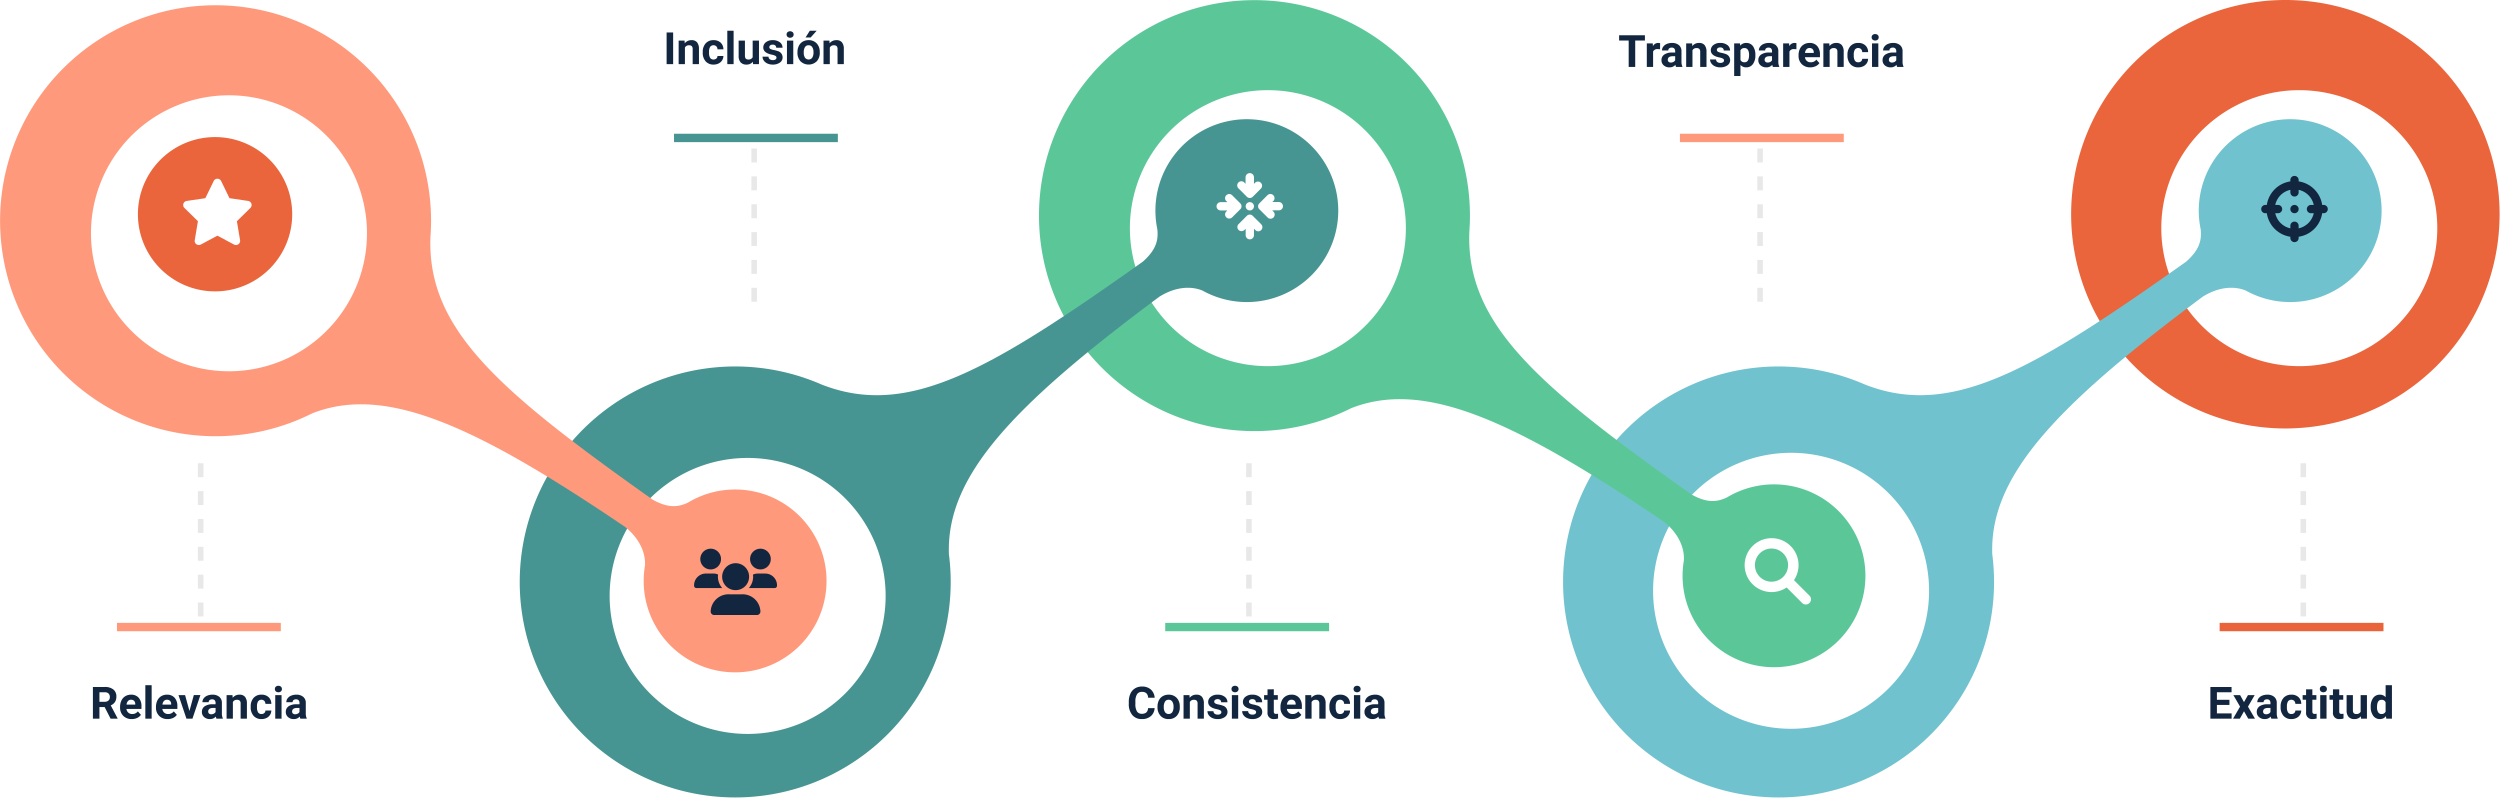 <svg xmlns="http://www.w3.org/2000/svg" xmlns:xlink="http://www.w3.org/1999/xlink" width="897.615" height="286.344" viewBox="0 0 897.615 286.344">
  <defs>
    <filter id="Trazado_590481" x="753.498" y="9.861" width="144.117" height="144.117" filterUnits="userSpaceOnUse">
      <feOffset dx="5" dy="5" input="SourceAlpha"/>
      <feGaussianBlur stdDeviation="7.5" result="blur"/>
      <feFlood flood-opacity="0.098"/>
      <feComposite operator="in" in2="blur"/>
      <feComposite in="SourceGraphic"/>
    </filter>
    <filter id="Trazado_149988" x="571.022" y="140.062" width="144.117" height="144.117" filterUnits="userSpaceOnUse">
      <feOffset dx="5" dy="5" input="SourceAlpha"/>
      <feGaussianBlur stdDeviation="7.5" result="blur-2"/>
      <feFlood flood-opacity="0.098"/>
      <feComposite operator="in" in2="blur-2"/>
      <feComposite in="SourceGraphic"/>
    </filter>
    <filter id="Trazado_149990" x="383.171" y="9.86" width="144.117" height="144.116" filterUnits="userSpaceOnUse">
      <feOffset dx="5" dy="5" input="SourceAlpha"/>
      <feGaussianBlur stdDeviation="7.5" result="blur-3"/>
      <feFlood flood-opacity="0.098"/>
      <feComposite operator="in" in2="blur-3"/>
      <feComposite in="SourceGraphic"/>
    </filter>
    <filter id="Trazado_149992" x="196.393" y="141.916" width="144.091" height="144.089" filterUnits="userSpaceOnUse">
      <feOffset dx="5" dy="5" input="SourceAlpha"/>
      <feGaussianBlur stdDeviation="7.5" result="blur-4"/>
      <feFlood flood-opacity="0.098"/>
      <feComposite operator="in" in2="blur-4"/>
      <feComposite in="SourceGraphic"/>
    </filter>
    <filter id="Trazado_149994" x="10.159" y="11.702" width="144.117" height="144.116" filterUnits="userSpaceOnUse">
      <feOffset dx="5" dy="5" input="SourceAlpha"/>
      <feGaussianBlur stdDeviation="7.5" result="blur-5"/>
      <feFlood flood-opacity="0.098"/>
      <feComposite operator="in" in2="blur-5"/>
      <feComposite in="SourceGraphic"/>
    </filter>
  </defs>
  <g id="Grupo_852478" data-name="Grupo 852478" transform="translate(-351.262 -6920.658)">
    <path id="Trazado_590480" data-name="Trazado 590480" d="M663.5,147.632a76.919,76.919,0,1,1-76.919-76.919A76.918,76.918,0,0,1,663.5,147.632" transform="translate(585.233 6849.945)" fill="#ea653c"/>
    <g transform="matrix(1, 0, 0, 1, 351.26, 6920.66)" filter="url(#Trazado_590481)">
      <path id="Trazado_590481-2" data-name="Trazado 590481" d="M594.135,180.439a49.546,49.546,0,1,1,25.258-65.356,49.544,49.544,0,0,1-25.258,65.356" transform="translate(246.47 -58.21)" fill="#fff"/>
    </g>
    <path id="Trazado_590479" data-name="Trazado 590479" d="M548.045,29.512a32.814,32.814,0,0,0-12.859,33.18c.523,4.432-.812,7.789-5.189,11.692-55.26,39.226-84.523,56.241-115.4,44.1a77.37,77.37,0,1,0,45.768,60.951c-.985-27.871,22.515-53.061,75.595-92.487,6.047-3.758,11.578-3.756,15.4-2.2a32.826,32.826,0,1,0-3.314-55.24" transform="translate(606.209 6940.217)" fill="#70c2ce"/>
    <path id="Trazado_597860" data-name="Trazado 597860" d="M10.566,12.836H8.7V17H6.355V5.625h4.227a4.778,4.778,0,0,1,3.109.9,3.1,3.1,0,0,1,1.094,2.539,3.5,3.5,0,0,1-.5,1.941,3.437,3.437,0,0,1-1.527,1.238l2.461,4.648V17H12.7ZM8.7,10.938H10.59a1.936,1.936,0,0,0,1.367-.449,1.606,1.606,0,0,0,.484-1.238,1.719,1.719,0,0,0-.457-1.266,1.9,1.9,0,0,0-1.4-.461H8.7Zm11.609,6.219a4.15,4.15,0,0,1-3.027-1.141,4.054,4.054,0,0,1-1.168-3.039v-.219a5.106,5.106,0,0,1,.492-2.277A3.612,3.612,0,0,1,18,8.934a3.914,3.914,0,0,1,2.059-.543,3.508,3.508,0,0,1,2.73,1.094,4.444,4.444,0,0,1,1,3.1v.922H18.4a2.1,2.1,0,0,0,.66,1.328,2,2,0,0,0,1.395.5,2.437,2.437,0,0,0,2.039-.945l1.109,1.242a3.389,3.389,0,0,1-1.375,1.121A4.511,4.511,0,0,1,20.309,17.156Zm-.258-6.945a1.411,1.411,0,0,0-1.09.455,2.357,2.357,0,0,0-.535,1.3h3.141v-.181a1.681,1.681,0,0,0-.406-1.165A1.456,1.456,0,0,0,20.051,10.211ZM27.449,17H25.184V5h2.266Zm5.75.156a4.15,4.15,0,0,1-3.027-1.141A4.054,4.054,0,0,1,29,12.977v-.219A5.106,5.106,0,0,1,29.5,10.48a3.612,3.612,0,0,1,1.395-1.547,3.914,3.914,0,0,1,2.059-.543,3.508,3.508,0,0,1,2.73,1.094,4.444,4.444,0,0,1,1,3.1v.922H31.293a2.1,2.1,0,0,0,.66,1.328,2,2,0,0,0,1.395.5,2.437,2.437,0,0,0,2.039-.945L36.5,15.633a3.389,3.389,0,0,1-1.375,1.121A4.511,4.511,0,0,1,33.2,17.156Zm-.258-6.945a1.411,1.411,0,0,0-1.09.455,2.357,2.357,0,0,0-.535,1.3h3.141v-.181a1.681,1.681,0,0,0-.406-1.165A1.456,1.456,0,0,0,32.941,10.211Zm8.078,4.031,1.57-5.7h2.359L42.1,17H39.941L37.09,8.547h2.359ZM50.723,17a2.507,2.507,0,0,1-.227-.758,2.732,2.732,0,0,1-2.133.914,3,3,0,0,1-2.059-.719,2.312,2.312,0,0,1-.816-1.812,2.389,2.389,0,0,1,1-2.062,4.915,4.915,0,0,1,2.879-.727H50.4v-.484a1.393,1.393,0,0,0-.3-.937,1.183,1.183,0,0,0-.949-.352,1.345,1.345,0,0,0-.895.273.929.929,0,0,0-.324.75H45.676a2.268,2.268,0,0,1,.453-1.359,3,3,0,0,1,1.281-.98,4.669,4.669,0,0,1,1.859-.355,3.689,3.689,0,0,1,2.48.785,2.747,2.747,0,0,1,.918,2.207v3.664A4.041,4.041,0,0,0,53,16.867V17Zm-1.867-1.57a1.945,1.945,0,0,0,.922-.223,1.462,1.462,0,0,0,.625-.6V13.156h-.844q-1.7,0-1.8,1.172l-.008.133a.9.9,0,0,0,.3.7A1.153,1.153,0,0,0,48.855,15.43ZM56.48,8.547l.07.977a2.951,2.951,0,0,1,2.43-1.133,2.453,2.453,0,0,1,2,.789,3.682,3.682,0,0,1,.672,2.359V17H59.395V11.594a1.465,1.465,0,0,0-.312-1.043,1.4,1.4,0,0,0-1.039-.324,1.553,1.553,0,0,0-1.43.813V17H54.355V8.547Zm10.4,6.789a1.481,1.481,0,0,0,1.016-.344,1.2,1.2,0,0,0,.406-.914h2.117a2.9,2.9,0,0,1-.469,1.574,3.093,3.093,0,0,1-1.262,1.109,3.949,3.949,0,0,1-1.77.395A3.67,3.67,0,0,1,64.059,16a4.56,4.56,0,0,1-1.047-3.184v-.148a4.508,4.508,0,0,1,1.039-3.117A3.627,3.627,0,0,1,66.9,8.391a3.555,3.555,0,0,1,2.543.9,3.2,3.2,0,0,1,.973,2.4H68.3a1.551,1.551,0,0,0-.406-1.072,1.51,1.51,0,0,0-2.223.163,3.333,3.333,0,0,0-.4,1.866v.235a3.375,3.375,0,0,0,.4,1.878A1.377,1.377,0,0,0,66.879,15.336ZM74.09,17H71.824V8.547H74.09Zm-2.4-10.641a1.112,1.112,0,0,1,.34-.836,1.465,1.465,0,0,1,1.848,0,1.105,1.105,0,0,1,.344.836,1.108,1.108,0,0,1-.348.844,1.448,1.448,0,0,1-1.836,0A1.108,1.108,0,0,1,71.691,6.359ZM80.848,17a2.507,2.507,0,0,1-.227-.758,2.732,2.732,0,0,1-2.133.914,3,3,0,0,1-2.059-.719,2.312,2.312,0,0,1-.816-1.812,2.389,2.389,0,0,1,1-2.062,4.915,4.915,0,0,1,2.879-.727h1.039v-.484a1.393,1.393,0,0,0-.3-.937,1.183,1.183,0,0,0-.949-.352,1.345,1.345,0,0,0-.895.273.929.929,0,0,0-.324.75H75.8a2.268,2.268,0,0,1,.453-1.359,3,3,0,0,1,1.281-.98,4.669,4.669,0,0,1,1.859-.355,3.689,3.689,0,0,1,2.48.785,2.747,2.747,0,0,1,.918,2.207v3.664a4.041,4.041,0,0,0,.336,1.82V17ZM78.98,15.43a1.945,1.945,0,0,0,.922-.223,1.462,1.462,0,0,0,.625-.6V13.156h-.844q-1.7,0-1.8,1.172l-.008.133a.9.9,0,0,0,.3.7A1.153,1.153,0,0,0,78.98,15.43Z" transform="translate(378.262 7161.687)" fill="#12263f"/>
    <path id="Trazado_597861" data-name="Trazado 597861" d="M9.688,17H7.344V5.625H9.688Zm4.1-8.453.07.977a2.951,2.951,0,0,1,2.43-1.133,2.453,2.453,0,0,1,2,.789,3.682,3.682,0,0,1,.672,2.359V17H16.7V11.594a1.465,1.465,0,0,0-.312-1.043,1.4,1.4,0,0,0-1.039-.324,1.553,1.553,0,0,0-1.43.813V17H11.664V8.547Zm10.4,6.789a1.481,1.481,0,0,0,1.016-.344,1.2,1.2,0,0,0,.406-.914h2.117a2.9,2.9,0,0,1-.469,1.574A3.093,3.093,0,0,1,26,16.762a3.949,3.949,0,0,1-1.77.395A3.67,3.67,0,0,1,21.367,16,4.56,4.56,0,0,1,20.32,12.82v-.148a4.508,4.508,0,0,1,1.039-3.117,3.627,3.627,0,0,1,2.852-1.164,3.555,3.555,0,0,1,2.543.9,3.2,3.2,0,0,1,.973,2.4H25.609a1.551,1.551,0,0,0-.406-1.072,1.51,1.51,0,0,0-2.223.163,3.333,3.333,0,0,0-.4,1.866v.235a3.375,3.375,0,0,0,.4,1.878A1.377,1.377,0,0,0,24.188,15.336ZM31.4,17H29.133V5H31.4Zm6.922-.859a2.831,2.831,0,0,1-2.312,1.016,2.67,2.67,0,0,1-2.074-.781,3.335,3.335,0,0,1-.73-2.289V8.547h2.258v5.467q0,1.322,1.2,1.322a1.63,1.63,0,0,0,1.578-.8V8.547h2.266V17H38.383Zm8.469-1.477a.727.727,0,0,0-.41-.652,4.659,4.659,0,0,0-1.316-.426q-3.016-.633-3.016-2.562a2.323,2.323,0,0,1,.934-1.879,3.766,3.766,0,0,1,2.441-.754A4.053,4.053,0,0,1,48,9.148a2.388,2.388,0,0,1,.965,1.969H46.7a1.092,1.092,0,0,0-.312-.8A1.322,1.322,0,0,0,45.414,10a1.351,1.351,0,0,0-.883.258.814.814,0,0,0-.312.656.7.7,0,0,0,.355.605,3.657,3.657,0,0,0,1.2.4A9.8,9.8,0,0,1,47.2,12.3a2.336,2.336,0,0,1,1.789,2.273,2.2,2.2,0,0,1-.992,1.871,4.28,4.28,0,0,1-2.562.715,4.47,4.47,0,0,1-1.887-.379,3.166,3.166,0,0,1-1.293-1.039,2.414,2.414,0,0,1-.469-1.426h2.141a1.179,1.179,0,0,0,.445.922,1.766,1.766,0,0,0,1.109.32,1.635,1.635,0,0,0,.98-.246A.766.766,0,0,0,46.789,14.664ZM52.82,17H50.555V8.547H52.82Zm-2.4-10.641a1.112,1.112,0,0,1,.34-.836,1.465,1.465,0,0,1,1.848,0,1.105,1.105,0,0,1,.344.836,1.108,1.108,0,0,1-.348.844,1.448,1.448,0,0,1-1.836,0A1.108,1.108,0,0,1,50.422,6.359ZM54.328,12.7a5.013,5.013,0,0,1,.484-2.242A3.546,3.546,0,0,1,56.207,8.93a4.069,4.069,0,0,1,2.113-.539,3.849,3.849,0,0,1,2.793,1.047,4.2,4.2,0,0,1,1.207,2.844l.016.578A4.418,4.418,0,0,1,61.25,15.98a4.209,4.209,0,0,1-5.832,0,4.5,4.5,0,0,1-1.09-3.187Zm2.258.16a3.16,3.16,0,0,0,.453,1.843,1.628,1.628,0,0,0,2.578.008,3.457,3.457,0,0,0,.461-2.015,3.128,3.128,0,0,0-.461-1.831,1.5,1.5,0,0,0-1.3-.649,1.474,1.474,0,0,0-1.281.646A3.516,3.516,0,0,0,56.586,12.856ZM58.766,5h2.461L59.063,7.422H57.227ZM65.8,8.547l.07.977A2.951,2.951,0,0,1,68.3,8.391a2.453,2.453,0,0,1,2,.789,3.682,3.682,0,0,1,.672,2.359V17H68.719V11.594a1.465,1.465,0,0,0-.312-1.043,1.4,1.4,0,0,0-1.039-.324,1.553,1.553,0,0,0-1.43.813V17H63.68V8.547Z" transform="translate(583.262 6926.687)" fill="#12263f"/>
    <path id="Trazado_597862" data-name="Trazado 597862" d="M10.6,7.523H7.117V17H4.773V7.523H1.336v-1.9H10.6Zm5.43,3.141a6.134,6.134,0,0,0-.812-.062,1.654,1.654,0,0,0-1.68.867V17H11.281V8.547h2.133l.063,1.008a2.092,2.092,0,0,1,1.883-1.164,2.366,2.366,0,0,1,.7.1ZM21.781,17a2.507,2.507,0,0,1-.227-.758,2.732,2.732,0,0,1-2.133.914,3,3,0,0,1-2.059-.719,2.312,2.312,0,0,1-.816-1.812,2.389,2.389,0,0,1,1-2.062,4.915,4.915,0,0,1,2.879-.727h1.039v-.484a1.393,1.393,0,0,0-.3-.937,1.183,1.183,0,0,0-.949-.352,1.345,1.345,0,0,0-.895.273.929.929,0,0,0-.324.75H16.734a2.268,2.268,0,0,1,.453-1.359,3,3,0,0,1,1.281-.98,4.669,4.669,0,0,1,1.859-.355,3.689,3.689,0,0,1,2.48.785,2.747,2.747,0,0,1,.918,2.207v3.664a4.041,4.041,0,0,0,.336,1.82V17Zm-1.867-1.57a1.945,1.945,0,0,0,.922-.223,1.462,1.462,0,0,0,.625-.6V13.156h-.844q-1.7,0-1.8,1.172l-.008.133a.9.9,0,0,0,.3.7A1.153,1.153,0,0,0,19.914,15.43Zm7.625-6.883.07.977a2.951,2.951,0,0,1,2.43-1.133,2.453,2.453,0,0,1,2,.789,3.682,3.682,0,0,1,.672,2.359V17H30.453V11.594a1.465,1.465,0,0,0-.312-1.043,1.4,1.4,0,0,0-1.039-.324,1.553,1.553,0,0,0-1.43.813V17H25.414V8.547ZM39,14.664a.727.727,0,0,0-.41-.652,4.659,4.659,0,0,0-1.316-.426q-3.016-.633-3.016-2.562a2.323,2.323,0,0,1,.934-1.879,3.766,3.766,0,0,1,2.441-.754,4.053,4.053,0,0,1,2.574.758,2.388,2.388,0,0,1,.965,1.969H38.914a1.092,1.092,0,0,0-.312-.8A1.322,1.322,0,0,0,37.625,10a1.351,1.351,0,0,0-.883.258.814.814,0,0,0-.312.656.7.7,0,0,0,.355.605,3.657,3.657,0,0,0,1.2.4,9.8,9.8,0,0,1,1.422.379A2.336,2.336,0,0,1,41.2,14.57a2.2,2.2,0,0,1-.992,1.871,4.28,4.28,0,0,1-2.562.715,4.47,4.47,0,0,1-1.887-.379,3.166,3.166,0,0,1-1.293-1.039,2.414,2.414,0,0,1-.469-1.426h2.141a1.179,1.179,0,0,0,.445.922,1.766,1.766,0,0,0,1.109.32,1.635,1.635,0,0,0,.98-.246A.766.766,0,0,0,39,14.664Zm11.258-1.812a5.07,5.07,0,0,1-.887,3.129,2.843,2.843,0,0,1-2.395,1.176,2.633,2.633,0,0,1-2.07-.891V20.25H42.648V8.547h2.094l.078.828a2.654,2.654,0,0,1,2.141-.984,2.862,2.862,0,0,1,2.43,1.156,5.207,5.207,0,0,1,.867,3.188ZM48,12.688a3.327,3.327,0,0,0-.418-1.82,1.361,1.361,0,0,0-1.215-.641,1.479,1.479,0,0,0-1.461.813V14.5a1.5,1.5,0,0,0,1.477.836Q48,15.336,48,12.688ZM56.555,17a2.507,2.507,0,0,1-.227-.758,2.732,2.732,0,0,1-2.133.914,3,3,0,0,1-2.059-.719,2.312,2.312,0,0,1-.816-1.812,2.389,2.389,0,0,1,1-2.062,4.915,4.915,0,0,1,2.879-.727h1.039v-.484a1.393,1.393,0,0,0-.3-.937,1.183,1.183,0,0,0-.949-.352,1.345,1.345,0,0,0-.895.273.929.929,0,0,0-.324.75H51.508a2.268,2.268,0,0,1,.453-1.359,3,3,0,0,1,1.281-.98A4.669,4.669,0,0,1,55.1,8.391a3.689,3.689,0,0,1,2.48.785,2.747,2.747,0,0,1,.918,2.207v3.664a4.041,4.041,0,0,0,.336,1.82V17Zm-1.867-1.57a1.945,1.945,0,0,0,.922-.223,1.462,1.462,0,0,0,.625-.6V13.156h-.844q-1.7,0-1.8,1.172l-.008.133a.9.9,0,0,0,.3.7A1.153,1.153,0,0,0,54.688,15.43Zm10.3-4.766a6.134,6.134,0,0,0-.812-.062,1.654,1.654,0,0,0-1.68.867V17H60.234V8.547h2.133l.063,1.008a2.092,2.092,0,0,1,1.883-1.164,2.366,2.366,0,0,1,.7.1Zm4.977,6.492a4.15,4.15,0,0,1-3.027-1.141,4.054,4.054,0,0,1-1.168-3.039v-.219a5.106,5.106,0,0,1,.492-2.277,3.612,3.612,0,0,1,1.395-1.547,3.914,3.914,0,0,1,2.059-.543,3.508,3.508,0,0,1,2.73,1.094,4.444,4.444,0,0,1,1,3.1v.922H68.055a2.1,2.1,0,0,0,.66,1.328,2,2,0,0,0,1.395.5,2.437,2.437,0,0,0,2.039-.945l1.109,1.242a3.389,3.389,0,0,1-1.375,1.121A4.511,4.511,0,0,1,69.961,17.156ZM69.7,10.211a1.411,1.411,0,0,0-1.09.455,2.357,2.357,0,0,0-.535,1.3h3.141v-.181a1.681,1.681,0,0,0-.406-1.165A1.456,1.456,0,0,0,69.7,10.211ZM76.8,8.547l.07.977A2.951,2.951,0,0,1,79.3,8.391a2.453,2.453,0,0,1,2,.789,3.682,3.682,0,0,1,.672,2.359V17H79.711V11.594a1.465,1.465,0,0,0-.312-1.043,1.4,1.4,0,0,0-1.039-.324,1.553,1.553,0,0,0-1.43.813V17H74.672V8.547Zm10.4,6.789a1.481,1.481,0,0,0,1.016-.344,1.2,1.2,0,0,0,.406-.914h2.117a2.9,2.9,0,0,1-.469,1.574A3.093,3.093,0,0,1,89,16.762a3.949,3.949,0,0,1-1.77.395A3.67,3.67,0,0,1,84.375,16a4.56,4.56,0,0,1-1.047-3.184v-.148a4.508,4.508,0,0,1,1.039-3.117,3.627,3.627,0,0,1,2.852-1.164,3.555,3.555,0,0,1,2.543.9,3.2,3.2,0,0,1,.973,2.4H88.617a1.551,1.551,0,0,0-.406-1.072,1.51,1.51,0,0,0-2.223.163,3.333,3.333,0,0,0-.4,1.866v.235a3.375,3.375,0,0,0,.4,1.878A1.377,1.377,0,0,0,87.2,15.336ZM94.406,17H92.141V8.547h2.266Zm-2.4-10.641a1.112,1.112,0,0,1,.34-.836,1.465,1.465,0,0,1,1.848,0,1.105,1.105,0,0,1,.344.836,1.108,1.108,0,0,1-.348.844,1.448,1.448,0,0,1-1.836,0A1.108,1.108,0,0,1,92.008,6.359ZM101.164,17a2.507,2.507,0,0,1-.227-.758,2.732,2.732,0,0,1-2.133.914,3,3,0,0,1-2.059-.719,2.312,2.312,0,0,1-.816-1.812,2.389,2.389,0,0,1,1-2.062,4.915,4.915,0,0,1,2.879-.727h1.039v-.484a1.393,1.393,0,0,0-.3-.937,1.183,1.183,0,0,0-.949-.352,1.345,1.345,0,0,0-.895.273.929.929,0,0,0-.324.75H96.117a2.268,2.268,0,0,1,.453-1.359,3,3,0,0,1,1.281-.98,4.669,4.669,0,0,1,1.859-.355,3.689,3.689,0,0,1,2.48.785,2.747,2.747,0,0,1,.918,2.207v3.664a4.041,4.041,0,0,0,.336,1.82V17ZM99.3,15.43a1.945,1.945,0,0,0,.922-.223,1.462,1.462,0,0,0,.625-.6V13.156H100q-1.7,0-1.8,1.172l-.008.133a.9.9,0,0,0,.3.7A1.153,1.153,0,0,0,99.3,15.43Z" transform="translate(931.262 6927.687)" fill="#12263f"/>
    <path id="Trazado_597863" data-name="Trazado 597863" d="M11.77,13.211A4.025,4.025,0,0,1,10.414,16.1a4.76,4.76,0,0,1-3.223,1.055A4.28,4.28,0,0,1,3.75,15.684,6.038,6.038,0,0,1,2.5,11.641v-.7a6.819,6.819,0,0,1,.578-2.891A4.332,4.332,0,0,1,4.727,6.137a4.629,4.629,0,0,1,2.5-.668,4.637,4.637,0,0,1,3.172,1.055,4.326,4.326,0,0,1,1.391,2.961H9.441a2.376,2.376,0,0,0-.613-1.6,2.271,2.271,0,0,0-1.605-.5,1.991,1.991,0,0,0-1.754.84,4.707,4.707,0,0,0-.6,2.605V11.7a5.038,5.038,0,0,0,.559,2.7,1.954,1.954,0,0,0,1.762.852,2.314,2.314,0,0,0,1.621-.5,2.241,2.241,0,0,0,.613-1.535Zm1.039-.516a5.013,5.013,0,0,1,.484-2.242A3.546,3.546,0,0,1,14.688,8.93,4.069,4.069,0,0,1,16.8,8.391a3.849,3.849,0,0,1,2.793,1.047A4.2,4.2,0,0,1,20.8,12.281l.016.578A4.418,4.418,0,0,1,19.73,15.98a3.775,3.775,0,0,1-2.914,1.176A3.793,3.793,0,0,1,13.9,15.984a4.5,4.5,0,0,1-1.09-3.187Zm2.258.16A3.16,3.16,0,0,0,15.52,14.7a1.628,1.628,0,0,0,2.578.008,3.457,3.457,0,0,0,.461-2.015A3.128,3.128,0,0,0,18.1,10.86a1.5,1.5,0,0,0-1.3-.649,1.474,1.474,0,0,0-1.281.646A3.516,3.516,0,0,0,15.066,12.856Zm9.219-4.309.07.977a2.951,2.951,0,0,1,2.43-1.133,2.453,2.453,0,0,1,2,.789,3.682,3.682,0,0,1,.672,2.359V17H27.2V11.594a1.465,1.465,0,0,0-.312-1.043,1.4,1.4,0,0,0-1.039-.324,1.553,1.553,0,0,0-1.43.813V17H22.16V8.547Zm11.461,6.117a.727.727,0,0,0-.41-.652,4.659,4.659,0,0,0-1.316-.426Q31,12.953,31,11.023a2.323,2.323,0,0,1,.934-1.879,3.766,3.766,0,0,1,2.441-.754,4.053,4.053,0,0,1,2.574.758,2.388,2.388,0,0,1,.965,1.969H35.66a1.092,1.092,0,0,0-.312-.8A1.322,1.322,0,0,0,34.371,10a1.351,1.351,0,0,0-.883.258.814.814,0,0,0-.312.656.7.7,0,0,0,.355.605,3.657,3.657,0,0,0,1.2.4,9.8,9.8,0,0,1,1.422.379,2.336,2.336,0,0,1,1.789,2.273,2.2,2.2,0,0,1-.992,1.871,4.28,4.28,0,0,1-2.562.715,4.47,4.47,0,0,1-1.887-.379,3.166,3.166,0,0,1-1.293-1.039,2.414,2.414,0,0,1-.469-1.426h2.141a1.179,1.179,0,0,0,.445.922,1.766,1.766,0,0,0,1.109.32,1.635,1.635,0,0,0,.98-.246A.766.766,0,0,0,35.746,14.664ZM41.777,17H39.512V8.547h2.266Zm-2.4-10.641a1.112,1.112,0,0,1,.34-.836,1.465,1.465,0,0,1,1.848,0,1.105,1.105,0,0,1,.344.836,1.108,1.108,0,0,1-.348.844,1.448,1.448,0,0,1-1.836,0A1.108,1.108,0,0,1,39.379,6.359Zm8.836,8.3a.727.727,0,0,0-.41-.652,4.659,4.659,0,0,0-1.316-.426q-3.016-.633-3.016-2.562a2.323,2.323,0,0,1,.934-1.879,3.766,3.766,0,0,1,2.441-.754,4.053,4.053,0,0,1,2.574.758,2.388,2.388,0,0,1,.965,1.969H48.129a1.092,1.092,0,0,0-.312-.8A1.322,1.322,0,0,0,46.84,10a1.351,1.351,0,0,0-.883.258.814.814,0,0,0-.312.656A.7.7,0,0,0,46,11.52a3.657,3.657,0,0,0,1.2.4,9.8,9.8,0,0,1,1.422.379A2.336,2.336,0,0,1,50.41,14.57a2.2,2.2,0,0,1-.992,1.871,4.28,4.28,0,0,1-2.562.715,4.47,4.47,0,0,1-1.887-.379,3.166,3.166,0,0,1-1.293-1.039,2.414,2.414,0,0,1-.469-1.426h2.141a1.179,1.179,0,0,0,.445.922,1.766,1.766,0,0,0,1.109.32,1.635,1.635,0,0,0,.98-.246A.766.766,0,0,0,48.215,14.664Zm6.352-8.2V8.547h1.445V10.2H54.566v4.219a1.007,1.007,0,0,0,.18.672.9.9,0,0,0,.688.2,3.6,3.6,0,0,0,.664-.055v1.711a4.648,4.648,0,0,1-1.367.2,2.156,2.156,0,0,1-2.422-2.4V10.2H51.074V8.547h1.234V6.469ZM61.16,17.156a4.15,4.15,0,0,1-3.027-1.141,4.054,4.054,0,0,1-1.168-3.039v-.219a5.106,5.106,0,0,1,.492-2.277,3.612,3.612,0,0,1,1.395-1.547,3.914,3.914,0,0,1,2.059-.543,3.508,3.508,0,0,1,2.73,1.094,4.444,4.444,0,0,1,1,3.1v.922H59.254a2.1,2.1,0,0,0,.66,1.328,2,2,0,0,0,1.395.5,2.437,2.437,0,0,0,2.039-.945l1.109,1.242a3.389,3.389,0,0,1-1.375,1.121A4.511,4.511,0,0,1,61.16,17.156ZM60.9,10.211a1.411,1.411,0,0,0-1.09.455,2.357,2.357,0,0,0-.535,1.3h3.141v-.181a1.681,1.681,0,0,0-.406-1.165A1.456,1.456,0,0,0,60.9,10.211ZM68,8.547l.07.977A2.951,2.951,0,0,1,70.5,8.391a2.453,2.453,0,0,1,2,.789,3.682,3.682,0,0,1,.672,2.359V17H70.91V11.594a1.465,1.465,0,0,0-.312-1.043,1.4,1.4,0,0,0-1.039-.324,1.553,1.553,0,0,0-1.43.813V17H65.871V8.547Zm10.4,6.789a1.481,1.481,0,0,0,1.016-.344,1.2,1.2,0,0,0,.406-.914h2.117a2.9,2.9,0,0,1-.469,1.574A3.093,3.093,0,0,1,80.2,16.762a3.949,3.949,0,0,1-1.77.395A3.67,3.67,0,0,1,75.574,16a4.56,4.56,0,0,1-1.047-3.184v-.148a4.508,4.508,0,0,1,1.039-3.117,3.627,3.627,0,0,1,2.852-1.164,3.555,3.555,0,0,1,2.543.9,3.2,3.2,0,0,1,.973,2.4H79.816a1.551,1.551,0,0,0-.406-1.072,1.51,1.51,0,0,0-2.223.163,3.333,3.333,0,0,0-.4,1.866v.235a3.375,3.375,0,0,0,.4,1.878A1.377,1.377,0,0,0,78.395,15.336ZM85.605,17H83.34V8.547h2.266Zm-2.4-10.641a1.112,1.112,0,0,1,.34-.836,1.465,1.465,0,0,1,1.848,0,1.105,1.105,0,0,1,.344.836,1.108,1.108,0,0,1-.348.844,1.448,1.448,0,0,1-1.836,0A1.108,1.108,0,0,1,83.207,6.359ZM92.363,17a2.507,2.507,0,0,1-.227-.758A2.732,2.732,0,0,1,90,17.156a3,3,0,0,1-2.059-.719,2.312,2.312,0,0,1-.816-1.812,2.389,2.389,0,0,1,1-2.062A4.915,4.915,0,0,1,91,11.836h1.039v-.484a1.393,1.393,0,0,0-.3-.937,1.183,1.183,0,0,0-.949-.352,1.345,1.345,0,0,0-.895.273.929.929,0,0,0-.324.75H87.316a2.268,2.268,0,0,1,.453-1.359,3,3,0,0,1,1.281-.98,4.669,4.669,0,0,1,1.859-.355,3.689,3.689,0,0,1,2.48.785,2.747,2.747,0,0,1,.918,2.207v3.664a4.041,4.041,0,0,0,.336,1.82V17ZM90.5,15.43a1.945,1.945,0,0,0,.922-.223,1.462,1.462,0,0,0,.625-.6V13.156H91.2q-1.7,0-1.8,1.172l-.008.133a.9.9,0,0,0,.3.7A1.153,1.153,0,0,0,90.5,15.43Z" transform="translate(754.05 7161.687)" fill="#12263f"/>
    <path id="Trazado_597864" data-name="Trazado 597864" d="M22.816,12.07h-4.5v3.047H23.6V17H15.973V5.625h7.609v1.9H18.316v2.711h4.5Zm5.227-1,1.422-2.523h2.414l-2.406,4.141L31.98,17H29.559l-1.508-2.656L26.551,17h-2.43l2.508-4.312-2.4-4.141h2.422ZM37.863,17a2.507,2.507,0,0,1-.227-.758,2.732,2.732,0,0,1-2.133.914,3,3,0,0,1-2.059-.719,2.312,2.312,0,0,1-.816-1.812,2.389,2.389,0,0,1,1-2.062,4.915,4.915,0,0,1,2.879-.727h1.039v-.484a1.393,1.393,0,0,0-.3-.937,1.183,1.183,0,0,0-.949-.352,1.345,1.345,0,0,0-.895.273.929.929,0,0,0-.324.75H32.816a2.268,2.268,0,0,1,.453-1.359,3,3,0,0,1,1.281-.98,4.669,4.669,0,0,1,1.859-.355,3.689,3.689,0,0,1,2.48.785,2.747,2.747,0,0,1,.918,2.207v3.664a4.041,4.041,0,0,0,.336,1.82V17ZM36,15.43a1.945,1.945,0,0,0,.922-.223,1.462,1.462,0,0,0,.625-.6V13.156H36.7q-1.7,0-1.8,1.172l-.008.133a.9.9,0,0,0,.3.7A1.153,1.153,0,0,0,36,15.43Zm9.063-.094a1.481,1.481,0,0,0,1.016-.344,1.2,1.2,0,0,0,.406-.914H48.6a2.9,2.9,0,0,1-.469,1.574,3.093,3.093,0,0,1-1.262,1.109,3.949,3.949,0,0,1-1.77.395A3.67,3.67,0,0,1,42.238,16a4.56,4.56,0,0,1-1.047-3.184v-.148A4.508,4.508,0,0,1,42.23,9.555a3.627,3.627,0,0,1,2.852-1.164,3.555,3.555,0,0,1,2.543.9,3.2,3.2,0,0,1,.973,2.4H46.48a1.551,1.551,0,0,0-.406-1.072,1.51,1.51,0,0,0-2.223.163,3.333,3.333,0,0,0-.4,1.866v.235a3.375,3.375,0,0,0,.4,1.878A1.377,1.377,0,0,0,45.059,15.336ZM52.59,6.469V8.547h1.445V10.2H52.59v4.219a1.007,1.007,0,0,0,.18.672.9.9,0,0,0,.688.2,3.6,3.6,0,0,0,.664-.055v1.711a4.648,4.648,0,0,1-1.367.2,2.156,2.156,0,0,1-2.422-2.4V10.2H49.1V8.547h1.234V6.469ZM57.676,17H55.41V8.547h2.266Zm-2.4-10.641a1.112,1.112,0,0,1,.34-.836,1.465,1.465,0,0,1,1.848,0,1.105,1.105,0,0,1,.344.836,1.108,1.108,0,0,1-.348.844,1.448,1.448,0,0,1-1.836,0A1.108,1.108,0,0,1,55.277,6.359Zm6.961.109V8.547h1.445V10.2H62.238v4.219a1.007,1.007,0,0,0,.18.672.9.9,0,0,0,.688.2,3.6,3.6,0,0,0,.664-.055v1.711a4.648,4.648,0,0,1-1.367.2,2.156,2.156,0,0,1-2.422-2.4V10.2H58.746V8.547H59.98V6.469ZM70,16.141a2.831,2.831,0,0,1-2.312,1.016,2.67,2.67,0,0,1-2.074-.781,3.335,3.335,0,0,1-.73-2.289V8.547h2.258v5.467q0,1.322,1.2,1.322a1.63,1.63,0,0,0,1.578-.8V8.547h2.266V17H70.066Zm3.539-3.43a5.094,5.094,0,0,1,.887-3.148,2.877,2.877,0,0,1,2.426-1.172,2.589,2.589,0,0,1,2.039.922V5H81.16V17H79.121l-.109-.9a2.657,2.657,0,0,1-2.172,1.055,2.869,2.869,0,0,1-2.395-1.176A5.258,5.258,0,0,1,73.543,12.711Zm2.258.168a3.337,3.337,0,0,0,.414,1.823,1.349,1.349,0,0,0,1.2.634,1.511,1.511,0,0,0,1.477-.884V11.111a1.489,1.489,0,0,0-1.461-.884Q75.8,10.227,75.8,12.879Z" transform="translate(1128.917 7161.687)" fill="#12263f"/>
    <g transform="matrix(1, 0, 0, 1, 351.26, 6920.66)" filter="url(#Trazado_149988)">
      <path id="Trazado_149988-2" data-name="Trazado 149988" d="M594.135,180.439a49.546,49.546,0,1,1,25.258-65.356,49.544,49.544,0,0,1-25.258,65.356" transform="translate(64 71.99)" fill="#fff"/>
    </g>
    <path id="Trazado_149989" data-name="Trazado 149989" d="M690.116,179.755a32.822,32.822,0,0,0-35.566-1.175c-4.008,1.961-7.619,1.812-12.749-1.031-55.284-39.188-81.016-61.187-79.767-94.343a77.369,77.369,0,1,0-42.4,63.338c25.978-10.14,57.519,3.717,112.275,40.784,5.54,4.463,7.369,9.685,7.164,13.809a32.826,32.826,0,1,0,51.041-21.383" transform="translate(316.792 6920.657)" fill="#5bc799"/>
    <g transform="matrix(1, 0, 0, 1, 351.26, 6920.66)" filter="url(#Trazado_149990)">
      <path id="Trazado_149990-2" data-name="Trazado 149990" d="M492.11,109.726a49.545,49.545,0,1,1,25.26-65.357,49.543,49.543,0,0,1-25.26,65.357" transform="translate(-21.83 12.5)" fill="#fff"/>
    </g>
    <path id="Trazado_149991" data-name="Trazado 149991" d="M548.045,29.512a32.814,32.814,0,0,0-12.859,33.18c.523,4.432-.812,7.789-5.189,11.692-55.26,39.226-84.523,56.241-115.4,44.1a77.37,77.37,0,1,0,45.768,60.951c-.985-27.871,22.515-53.061,75.595-92.487,6.047-3.758,11.578-3.756,15.4-2.2a32.826,32.826,0,1,0-3.314-55.24" transform="translate(231.601 6940.217)" fill="#479592"/>
    <g transform="matrix(1, 0, 0, 1, 351.26, 6920.66)" filter="url(#Trazado_149992)">
      <path id="Trazado_149992-2" data-name="Trazado 149992" d="M420.154,136.125A49.546,49.546,0,1,1,370.61,86.58a49.546,49.546,0,0,1,49.545,49.545" transform="translate(-107.17 72.84)" fill="#fff"/>
    </g>
    <path id="Trazado_149993" data-name="Trazado 149993" d="M487.531,180.755a32.818,32.818,0,0,0-35.566-1.173c-4.008,1.959-7.619,1.81-12.749-1.033-55.286-39.188-81.016-61.187-79.765-94.343a77.37,77.37,0,1,0-42.4,63.338c25.98-10.14,57.519,3.717,112.273,40.786,5.542,4.461,7.371,9.683,7.166,13.808a32.826,32.826,0,1,0,51.042-21.383" transform="translate(146.365 6921.499)" fill="#ff997b"/>
    <g transform="matrix(1, 0, 0, 1, 351.26, 6920.66)" filter="url(#Trazado_149994)">
      <path id="Trazado_149994-2" data-name="Trazado 149994" d="M289.526,110.726a49.546,49.546,0,1,1,25.259-65.357,49.546,49.546,0,0,1-25.259,65.357" transform="translate(-192.26 13.34)" fill="#fff"/>
    </g>
    <path id="Trazado_149999" data-name="Trazado 149999" d="M82.33,60.937a27.7,27.7,0,1,1-27.7-27.7,27.7,27.7,0,0,1,27.7,27.7" transform="translate(373.847 6936.64)" fill="#ea653c"/>
    <g id="Grupo_145502" data-name="Grupo 145502" transform="translate(1278.976 8488.509) rotate(180)">
      <path id="Trazado_150881" data-name="Trazado 150881" d="M-2970-10240.482v58.8" transform="translate(3626.933 11700)" fill="none" stroke="#e8e8e8" stroke-width="2" stroke-dasharray="5 5"/>
      <path id="Trazado_150882" data-name="Trazado 150882" d="M-3001.047-10181.678h58.828" transform="translate(3627.933 11700)" fill="none" stroke="#479592" stroke-width="3"/>
    </g>
    <g id="Grupo_145504" data-name="Grupo 145504" transform="translate(142.75 5627.474)">
      <path id="Trazado_150881-2" data-name="Trazado 150881" d="M-2970-10240.482v58.8" transform="translate(3626.933 11700)" fill="none" stroke="#e8e8e8" stroke-width="2" stroke-dasharray="5 5"/>
      <path id="Trazado_150882-2" data-name="Trazado 150882" d="M-3001.047-10181.678h58.828" transform="translate(3627.933 11700)" fill="none" stroke="#5bc799" stroke-width="3"/>
    </g>
    <g id="Grupo_848553" data-name="Grupo 848553" transform="translate(521.327 5627.474)">
      <path id="Trazado_150881-3" data-name="Trazado 150881" d="M-2970-10240.482v58.8" transform="translate(3626.933 11700)" fill="none" stroke="#e8e8e8" stroke-width="2" stroke-dasharray="5 5"/>
      <path id="Trazado_150882-3" data-name="Trazado 150882" d="M-3001.047-10181.678h58.828" transform="translate(3627.933 11700)" fill="none" stroke="#e9643b" stroke-width="3"/>
    </g>
    <g id="Grupo_145503" data-name="Grupo 145503" transform="translate(1640.148 8488.509) rotate(180)">
      <path id="Trazado_150881-4" data-name="Trazado 150881" d="M-2970-10240.482v58.8" transform="translate(3626.933 11700)" fill="none" stroke="#e8e8e8" stroke-width="2" stroke-dasharray="5 5"/>
      <path id="Trazado_150882-4" data-name="Trazado 150882" d="M-3001.047-10181.678h58.828" transform="translate(3627.933 11700)" fill="none" stroke="#ff997b" stroke-width="3"/>
    </g>
    <g id="Grupo_145505" data-name="Grupo 145505" transform="translate(-233.624 5627.474)">
      <path id="Trazado_150881-5" data-name="Trazado 150881" d="M-2970-10240.482v58.8" transform="translate(3626.933 11700)" fill="none" stroke="#e8e8e8" stroke-width="2" stroke-dasharray="5 5"/>
      <path id="Trazado_150882-5" data-name="Trazado 150882" d="M-3001.047-10181.678h58.828" transform="translate(3627.933 11700)" fill="none" stroke="#ff997b" stroke-width="3"/>
    </g>
    <path id="arrows-to-dot-solid" d="M13.4,3.849l.437-.436a1.487,1.487,0,0,1,2.1,2.1L12.96,8.494a1.485,1.485,0,0,1-2.1,0L7.88,5.517a1.487,1.487,0,1,1,2.1-2.1l.4.436V1.489A1.515,1.515,0,0,1,11.867,0,1.5,1.5,0,0,1,13.4,1.489ZM20.4,15.937a1.485,1.485,0,0,1-2.1,0L15.323,12.96a1.485,1.485,0,0,1,0-2.1L18.3,7.88a1.487,1.487,0,0,1,2.1,2.1l-.433.4h2.358a1.514,1.514,0,0,1,1.489,1.489,1.461,1.461,0,0,1-1.489,1.489H19.97l.433.479a1.485,1.485,0,0,1,0,2.1ZM13.4,11.908a1.489,1.489,0,1,1-1.489-1.489A1.487,1.487,0,0,1,13.4,11.908Zm-4.9-1.051a1.485,1.485,0,0,1,0,2.1L5.517,15.937a1.487,1.487,0,0,1-2.1-2.1l.436-.437H1.489a1.489,1.489,0,1,1,0-2.977h2.36l-.436-.437a1.487,1.487,0,0,1,2.1-2.1ZM7.88,20.4a1.485,1.485,0,0,1,0-2.1l2.977-2.977a1.485,1.485,0,0,1,2.1,0L15.937,18.3a1.487,1.487,0,1,1-2.1,2.1L13.4,19.97v2.358a1.489,1.489,0,0,1-2.977,0V19.97l-.437.433a1.485,1.485,0,0,1-2.1,0Z" transform="translate(788.092 6982.817)" fill="#fff"/>
    <path id="crosshairs-solid" d="M10.42,11.908A1.489,1.489,0,1,1,11.908,13.4,1.487,1.487,0,0,1,10.42,11.908ZM11.908,0A1.488,1.488,0,0,1,13.4,1.489V1.97a10.05,10.05,0,0,1,8.448,8.45h.484a1.489,1.489,0,1,1,0,2.977h-.484A10.047,10.047,0,0,1,13.4,21.845v.484a1.489,1.489,0,0,1-2.977,0v-.484A10.05,10.05,0,0,1,1.97,13.4H1.489a1.489,1.489,0,1,1,0-2.977H1.97a10.054,10.054,0,0,1,8.45-8.45V1.489A1.488,1.488,0,0,1,11.908,0ZM10.42,18.821v-.958a1.489,1.489,0,0,1,2.977,0v.958A7.074,7.074,0,0,0,18.821,13.4h-.958a1.489,1.489,0,1,1,0-2.977h.958A7.074,7.074,0,0,0,13.4,5v.958a1.489,1.489,0,0,1-2.977,0V5A7.074,7.074,0,0,0,5,10.42h.958a1.489,1.489,0,1,1,0,2.977H5A7.074,7.074,0,0,0,10.42,18.821Z" transform="translate(1163.183 6983.817)" fill="#12263f"/>
    <path id="magnifying-glass-solid" d="M23.274,20.64l-5.568-5.568a9.676,9.676,0,1,0-2.632,2.635l5.568,5.568a1.862,1.862,0,0,0,2.632-2.635ZM3.681,9.676A5.954,5.954,0,1,1,9.635,15.63,5.961,5.961,0,0,1,3.681,9.676Z" transform="translate(977.676 7113.885)" fill="#fff"/>
    <path id="star-solid" d="M40.707,6.954l6.685.986a1.488,1.488,0,0,1,.828,2.531l-4.847,4.754,1.144,6.819a1.491,1.491,0,0,1-2.168,1.563l-5.973-3.186-5.968,3.186a1.5,1.5,0,0,1-1.572-.107,1.481,1.481,0,0,1-.6-1.456l1.144-6.819-4.848-4.754a1.5,1.5,0,0,1-.367-1.526,1.48,1.48,0,0,1,1.2-1l6.679-.986,3-6.156a1.486,1.486,0,0,1,2.675,0Z" transform="translate(392.944 6984.856)" fill="#fff"/>
    <path id="users-solid" d="M14.881,14.886a4.838,4.838,0,1,0-4.8-4.838A4.8,4.8,0,0,0,14.881,14.886Zm2.326,1.489H12.564a6.415,6.415,0,0,0-6.61,6.2,1.281,1.281,0,0,0,1.321,1.242H22.5a1.281,1.281,0,0,0,1.321-1.242A6.415,6.415,0,0,0,17.207,16.374Zm6.61-8.931A3.721,3.721,0,1,0,20.1,3.721,3.722,3.722,0,0,0,23.817,7.443Zm-15.262,2.6a6.2,6.2,0,0,1,.075-.74,3.369,3.369,0,0,0-1.656-.376H4.1A4.225,4.225,0,0,0,0,13.271a.847.847,0,0,0,.82.87H10.1A6.266,6.266,0,0,1,8.555,10.048Zm-2.6-2.6A3.721,3.721,0,1,0,2.233,3.721,3.722,3.722,0,0,0,5.954,7.443ZM25.673,8.931H22.8a3.879,3.879,0,0,0-1.668.383,6.373,6.373,0,0,1,.074.733,6.271,6.271,0,0,1-1.543,4.094h9.29a.847.847,0,0,0,.822-.87A4.224,4.224,0,0,0,25.673,8.931Z" transform="translate(600.47 7117.664)" fill="#12263f"/>
  </g>
</svg>
